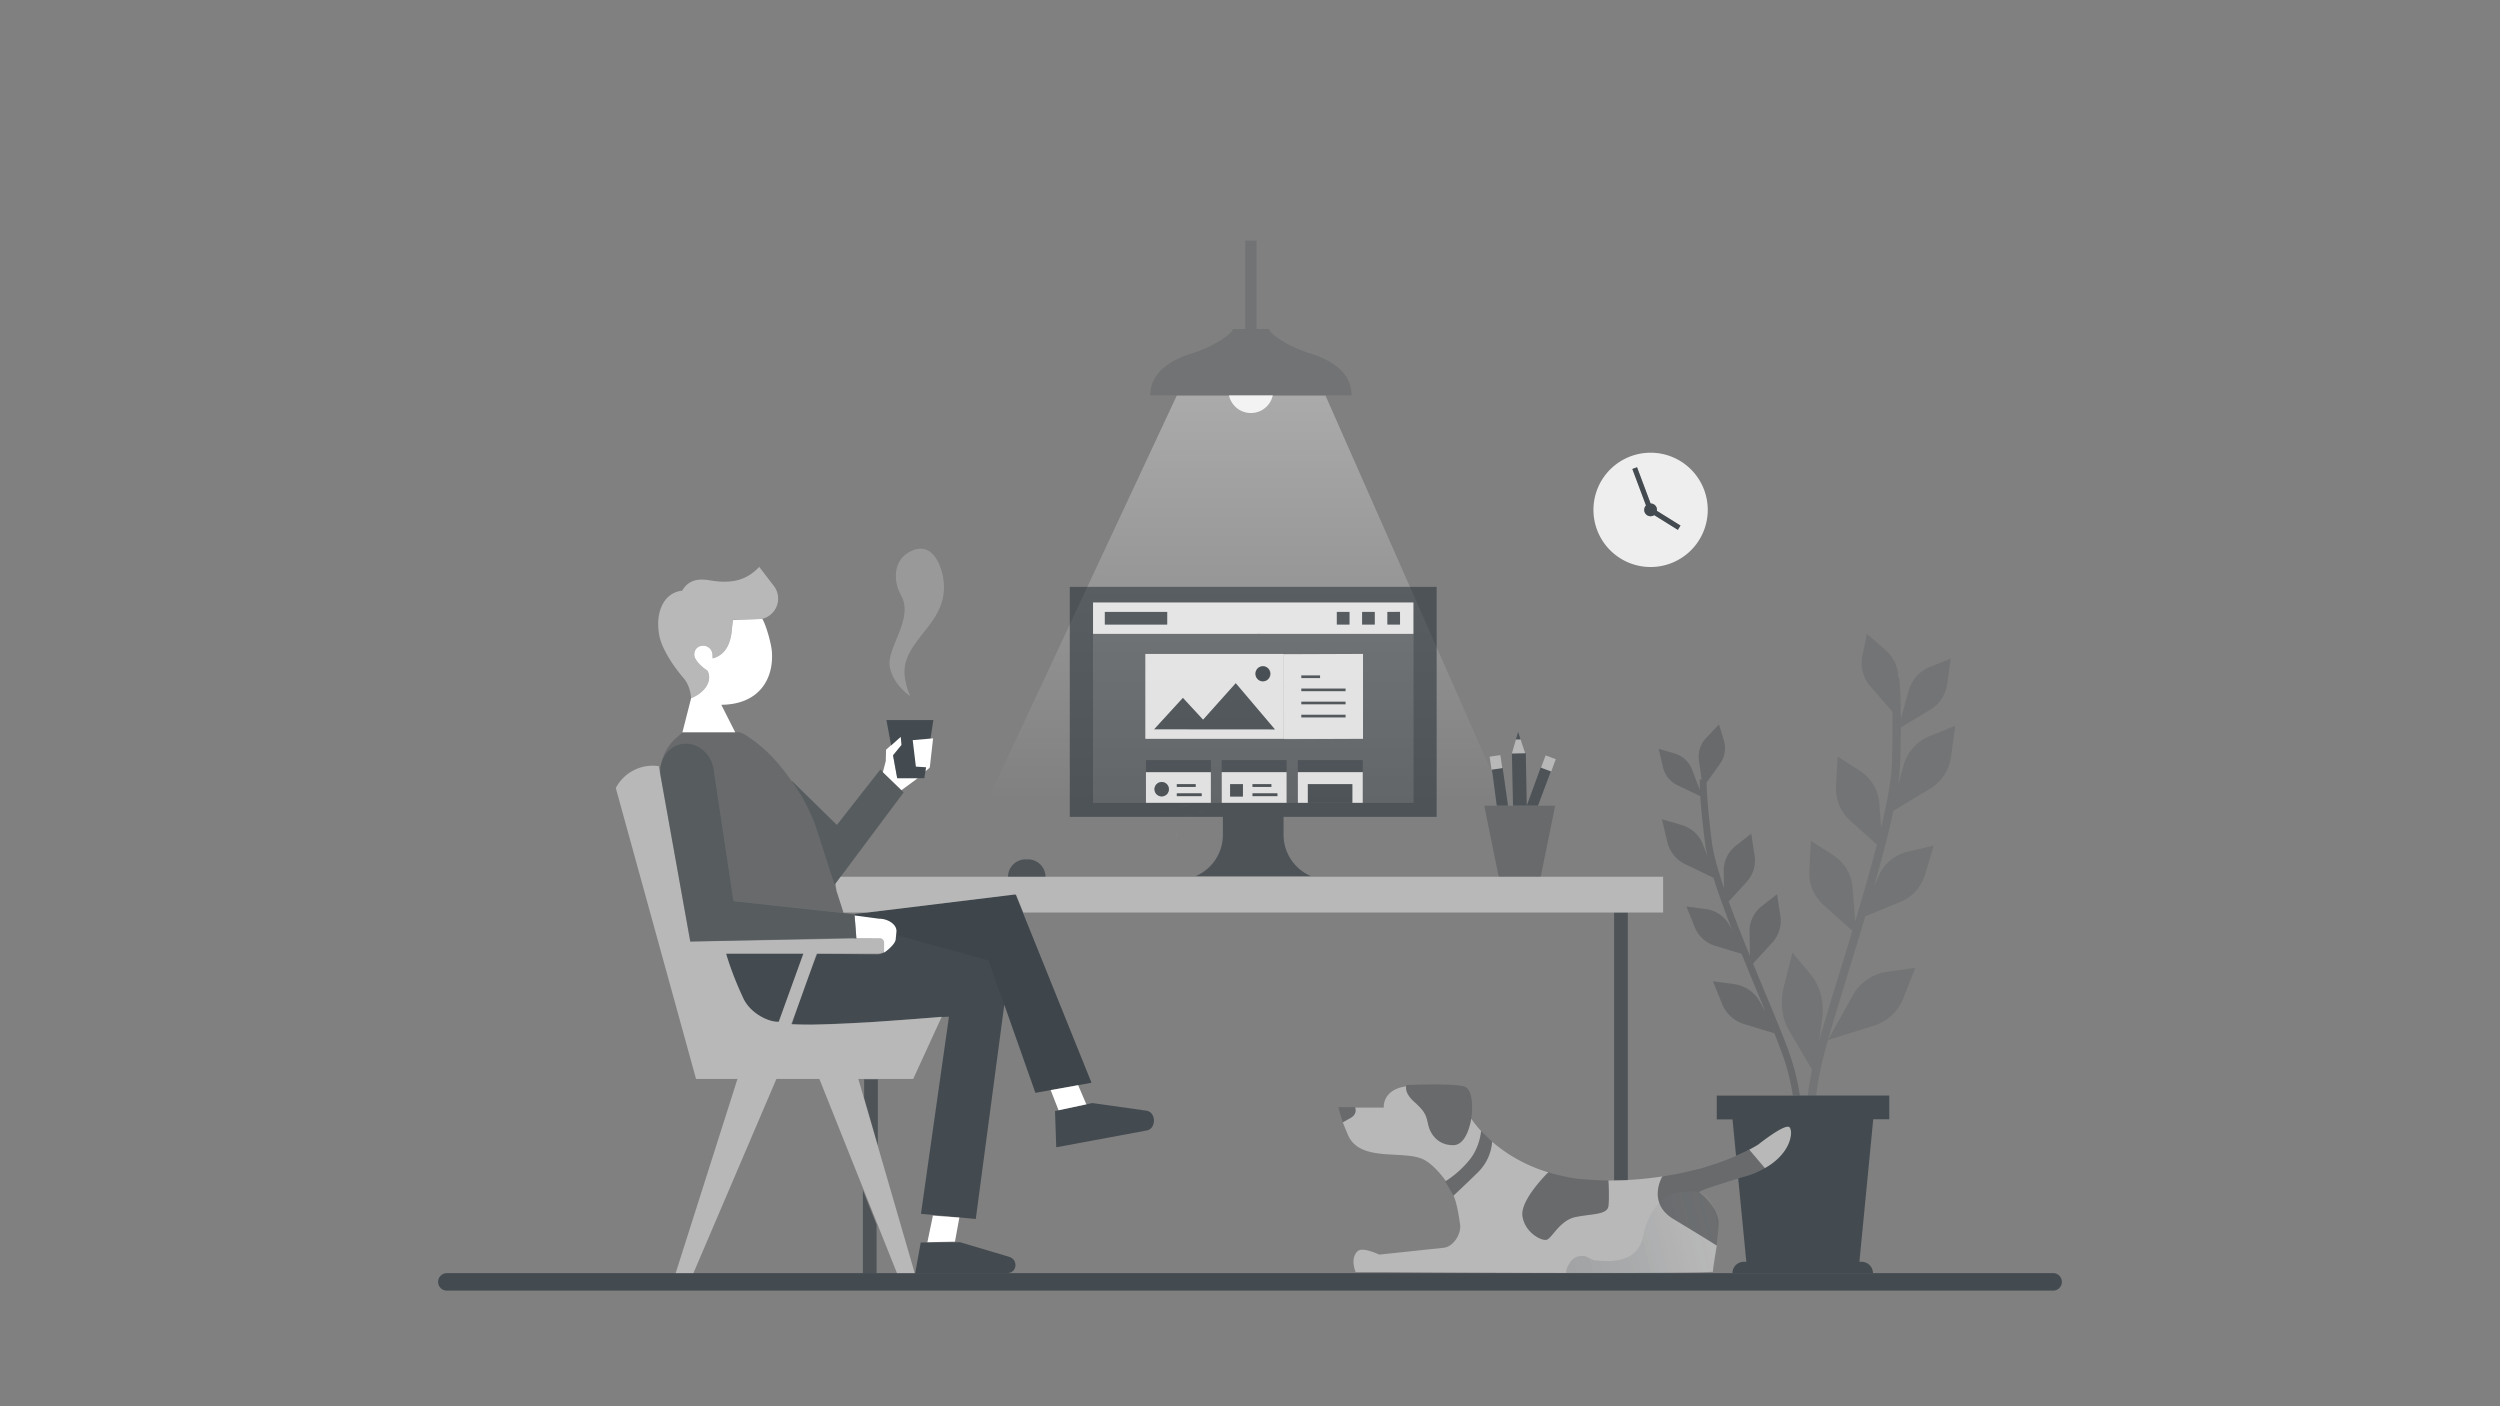 <svg xmlns="http://www.w3.org/2000/svg" width="2000" height="1125" viewBox="0 0 2000 1125"><rect x="0" y="0" width="2000" height="1125" fill="#808080" stroke="none"/><defs><linearGradient id="a" x1="995.91" y1="54.22" x2="995.91" y2="642.71" gradientUnits="userSpaceOnUse"><stop offset="0" stop-color="#fff" stop-opacity=".6"/><stop offset="1" stop-color="#fff" stop-opacity="0"/></linearGradient><clipPath id="b"><path fill="none" d="M1317.41 492.5h254v383.88h-254z"/></clipPath><linearGradient id="c" x1="1259.47" y1="1010.41" x2="1402.92" y2="973.94" gradientUnits="userSpaceOnUse"><stop offset="0" stop-color="#202b33" stop-opacity=".6"/><stop offset=".35" stop-color="#485158" stop-opacity=".49"/><stop offset=".8" stop-color="#bbbfc1" stop-opacity=".18"/><stop offset="1" stop-color="#fff" stop-opacity="0"/></linearGradient><clipPath id="d"><path fill="none" d="M874.44 481.92h256.26v160.3H874.44z"/></clipPath></defs><title>artboard</title><g data-name="Artboard 5" style="isolation:isolate"><path fill="url(#a)" d="M1230.41 701.5h-469l180-385h119l170 385z"/><path d="M1642.5 1032.5h-1285a7 7 0 0 1 0-14h1285a7 7 0 0 1 0 14z" fill="#202b33" opacity=".62" style="mix-blend-mode:hard-light"/><path fill="#202b33" d="M1291.27 730.04h10.98v214.21h-10.98z" opacity=".52" style="mix-blend-mode:hard-light"/><path d="M1320.48 362.17a45.72 45.72 0 1 0 45.72 45.72 45.72 45.72 0 0 0-45.72-45.72zm21.81 61.7l-18.92-11.81a5.08 5.08 0 0 1-6.55-7.7l-10.92-29.18 3.75-1.4 10.86 29a5 5 0 0 1 5 5.84l18.93 11.82z" fill="#fff" opacity=".86" style="mix-blend-mode:hard-light"/><path d="M1344.4 420.48l-18.93-11.82a5 5 0 0 0-5-5.84l-10.86-29-3.75 1.4 10.92 29.18a5.08 5.08 0 0 0 6.55 7.7l18.92 11.81z" fill="#202b33" opacity=".62" style="mix-blend-mode:hard-light"/><path d="M1149.33 653.51v-184H855.82v184H978.3v14.4a35.84 35.84 0 0 1-21.79 33h-.1 92.32a36.13 36.13 0 0 1-21.89-33.27v-14.13zm-274.89-11.29v-160.3h256.26v160.3z" fill="#202b33" opacity=".52" style="mix-blend-mode:hard-light"/><path d="M891.79 651.54c-1.74-.22-3.44-.48-5.06-.8 1.25.25 2.56.49 3.85.65zM942.46 646.54c-2.33.71-4.86 1.4-7.57 2 2.57-.59 5.24-1.28 7.5-2zM939.06 656.84zM964.64 647.53a50.64 50.64 0 0 1-7.87 3.24 40.09 40.09 0 0 0 7.87-3.24zM941.32 670.09c0 .89.09 1.79.18 2.61-.09-.86-.15-1.7-.18-2.61zM939.12 656.92zM940.87 655.84c.57-.23 1.33-.52 2.3-.86l-1 .34c-.48.18-.92.35-1.3.52zM946.91 653.74c2.09-.66 4.72-1.47 8-2.44-2.26.63-5.23 1.55-8 2.44zM880.31 649.17l1.66.46c-.56-.15-1.12-.3-1.66-.46zM954.95 651.31c.63-.17 1.23-.35 1.82-.54l-.51.16zM946.91 653.74c-1.51.48-2.74.89-3.74 1.24 1.14-.38 2.41-.81 3.74-1.24zM965 647.34l-.36.2zM939.12 656.92l-.06-.08c-.06.06.04.08.06.08zM939.07 656.8a12.72 12.72 0 0 1 1.8-1c-1.36.6-1.73.87-1.8 1zM942.46 646.54a105.79 105.79 0 0 0 12.46-4.65c-2.57 1.11-6.58 2.71-12.46 4.65zM941.32 670.09v-.45a32.1 32.1 0 0 0-.81-9 15 15 0 0 0-1.35-3.66 23.07 23.07 0 0 1 2.12 10.23c-.01.98 0 1.94.04 2.88zM941.5 672.7a27.75 27.75 0 0 0 .51 3.12c-.13-.6-.35-1.75-.51-3.12zM926.19 650.34c3.09-.51 6-1.1 8.71-1.75-3.51.8-6.83 1.41-8.71 1.75z" fill="#fff" opacity=".25" style="mix-blend-mode:hard-light"/><path d="M1338.95 975.33c-21.76-13.05-9.06-34.16-9.06-34.16s1.21-.19 3.22-.55a286.62 286.62 0 0 1-47.27 3.8h.89s.87 13.47 0 20.44-13.06 6.09-26.11 8.7-19.15 17.41-23.5 18.28-17.41-6.09-19.15-19.15 20.68-34.83 20.68-34.83l.54.16a123.46 123.46 0 0 1-45.56-24.69h.05a38.09 38.09 0 0 1-11.4 24.49c-7 7-19.48 18.67-19.48 18.67l-.1-.2c2.36 4.64 4.18 14.8 5.37 23.32 1.05 7.57-5.27 17.55-12.84 18.58l-51.89 5.5s-13.29-6.52-17.26-2.71c-6.35 6.09-1.52 16.7-1.52 16.7h27.85s229 1.73 258-.27c-.59 0 3-21 3-21s-12.71-8.02-34.46-21.08z" fill="#fff" opacity=".44"/><path d="M1329.89 941.18s-12.7 21.1 9.06 34.16 34.46 21.17 34.46 21.17c-.29.71 1.11-8.39 1.44-16.65.56-14.35-15.62-26-15.62-26a29.09 29.09 0 0 1 6.37-3c7.19-2.5 18.43-6.12 25.9-8.15a100.74 100.74 0 0 0 20.48-8.08l-12.59-14.87s-8.52 5.09-33.34 13.3c-14.13 4.58-36.16 8.12-36.16 8.12z" fill="#202b33" opacity=".25" style="mix-blend-mode:hard-light"/><path d="M1177 895c-1 6-4.65 21.12-14.44 21.12-12.18 0-18.28-8.7-20-16.54s-2.61-10.44-11.31-18.28c-6.4-5.76-6.64-10.24-6.32-12.21-19.34 2.62-17.9 17-17.9 17h-22.9c.48 1.31 1.42 5.38-3.73 8.27l-6.15 3.45c1 2.69 2.34 6 4.06 10 9.57 22.63 45 11.69 60.92 20 9 4.7 17.45 17 17.45 17a80.25 80.25 0 0 0 18.67-16.58c8.7-10.44 9.54-23.46 9.54-23.46A84.54 84.54 0 0 1 1177 895z" fill="#fff" opacity=".44"/><path d="M1083.93 885.68s2.61 5.22-3.48 8.7l-6.09 3.48s-3.48-9.57-3.48-12.18zM1238.64 937.89s-22.42 21.77-20.68 34.83 14.8 20 19.15 19.15 10.44-15.67 23.5-18.28 25.24-1.74 26.11-8.7 0-20.43 0-20.43-15.4-.29-26-1.68a161.65 161.65 0 0 1-22.08-4.89z" fill="#202b33" opacity=".25" style="mix-blend-mode:hard-light"/><path d="M1263.21 943.07c-3.54-.45-7-1-10.29-1.62 2.54.51 5.21 1 7.82 1.33zM1366.19 932.91c-4.73 1.45-9.87 2.85-15.38 4.16 5.23-1.2 10.65-2.59 15.24-4.11zM1359.26 953.84a.24.24 0 0 1 0-.08h-.07zM1411.24 934.92a102.92 102.92 0 0 1-16 6.58 81.48 81.48 0 0 0 16-6.58zM1359.4 954l.07.1zM1362.94 951.81c1.16-.47 2.69-1 4.67-1.75l-2 .7c-1 .35-1.89.71-2.67 1.05zM1375.21 947.54c4.24-1.35 9.59-3 16.34-4.95h-.06c-4.6 1.27-10.64 3.13-16.28 4.95zM1239.87 938.25c.8.23 2 .55 3.38.93-1.14-.31-2.25-.61-3.38-.93zM1391.55 942.6c1.27-.35 2.5-.72 3.7-1.09l-1 .32zM1375.21 947.54c-3.08 1-5.58 1.82-7.59 2.52 2.31-.78 4.89-1.64 7.59-2.52zM1412 934.53l-.72.4zM1359.38 954l-.13-.16c-.01.11.09.16.13.16zM1359.29 953.76a25.85 25.85 0 0 1 3.66-2c-2.77 1.18-3.52 1.73-3.66 2zM1366.19 932.91a215 215 0 0 0 25.32-9.46c-5.24 2.29-13.38 5.55-25.32 9.46zM1364.22 986.07a56.4 56.4 0 0 0 1 6.35c-.22-1.23-.68-3.58-1-6.35zM1333.11 940.63c6.28-1 12.18-2.24 17.7-3.55-7.13 1.62-13.88 2.92-17.7 3.55z" fill="#fff" opacity=".25" style="mix-blend-mode:hard-light"/><path d="M1156.23 945.16a78.36 78.36 0 0 0 19.09-16.83c8.7-10.44 9.54-23.46 9.54-23.46l8.82 8.54a38.09 38.09 0 0 1-11.4 24.49c-7 7-19.48 18.67-19.48 18.67l-6.57-11.41M1125.2 868s-2.68 5.48 6 13.31 9.57 10.44 11.31 18.28 7.83 16.54 20 16.54 14.8-23.5 14.8-23.5 2.61-20.89-6.09-23.5-46.02-1.13-46.02-1.13z" fill="#202b33" opacity=".25" style="mix-blend-mode:hard-light"/><path d="M1431.64 901.79c-3.48-3.48-25.24 13.93-25.24 13.93a120.81 120.81 0 0 1-14.9 7.75 80.09 80.09 0 0 0 7.89-3.8l12.61 14.85c21.82-12.43 22.49-29.88 19.64-32.73z" fill="#fff" opacity=".44"/><path d="M728.22 556.91s-13.62-8.62-16.42-23.5 19.55-38.39 9.13-56.93c-7.35-13.09-6-30.84 10.31-36.59s22.86 15.53 23.76 25.79c2.59 29.44-23.18 41.31-30.17 63.13-4.15 12.99 3.39 28.1 3.39 28.1z" fill="#fff" opacity=".2"/><path d="M580.9 762.95s4 15 13.79 35.8c5.74 12.25 20.73 19.2 28.34 18.66l19.67-54.45zM812.44 715.53l-128.67 15.73.93 14.38 10.87.59 18.2 4.1c0 6.72-5.45 13.16-12.16 13.16l-47.66-.5c-.47-.4-17.85 47.29-20.37 56.4 3.34.24 16.66.29 16.66.29 21.34-.62 46.55-2 46.55-2l55.72-4 6.65-.33-22.41 157.72 43.87 4.12 22.83-171.48 24.88 70.54 44.84-8.06z" fill="#202b33" opacity=".62" style="mix-blend-mode:hard-light"/><path fill="#202b33" opacity=".15" style="mix-blend-mode:hard-light" d="M683.77 731.26l128.67-15.73 60.73 150.67-44.84 8.06-37.6-105.99-106.47-29.18-.49-7.83z"/><path d="M652.18 659.84l12.77 39.66 2.72 8.43 55.27-74-18.62-18.4-34.8 44.41-35.75-35h-.42a158.56 158.56 0 0 1 18.83 34.9z" fill="#202b33" opacity=".42" style="mix-blend-mode:hard-light"/><path d="M736.6 994l-4.45 24.48h73.68c7.92-.07 9-10.8 1.41-13.06L768 993.76z" fill="#202b33" opacity=".62" style="mix-blend-mode:hard-light"/><path fill="#fff" d="M741.91 993.75l22.07-.45 3.51-19.27-21.17-1.52-4.41 21.24z"/><path d="M844 888.83l1 29 72.37-13.44c7.94-1.4 7.65-14.88-.36-15.87l-43.15-6.08z" fill="#202b33" opacity=".62" style="mix-blend-mode:hard-light"/><path fill="#fff" d="M846.83 888.21l22.24-4.73-6.55-15.34-21.98 3.93 6.29 16.14z"/><path fill="none" d="M586.68 495.89l4.59-.07-4.6.17.01-.1z"/><path d="M545.75 472.51c5-8.67 13-9.8 21.93-8.27 17.7 3 29.49.09 39.7-10.73l11.7 15.25a16.66 16.66 0 0 1-9.48 26.36l-18.32.7-4.59.08v.1h-.2c-.54 1.63-1.06 8.69-1.38 10.84-1.62 10.87-6.36 17.45-15 19.84l-.21-3.67a7.48 7.48 0 0 0-8.31-6.47c-4.19.4-6.57 3.89-6.17 7.87s6.74 9.79 10.32 11.87c2.26 3.61 2 8.27-.66 12.68-3.39 5.52-9.73 8.73-12.23 9.46 0 0-.26-9.31-6-15.95-7.53-8.7-17.07-22.71-19.28-33.41-3.69-17.94 2.69-34.79 18.18-36.55z" fill="#fff" opacity=".44"/><path d="M565.11 549c2.7-4.41 2.91-9.07.66-12.68-3.58-2.08-9.92-7.89-10.32-11.87s2-7.46 6.17-7.87a7.48 7.48 0 0 1 8.31 6.47l.21 3.67c8.61-2.39 13.34-9 15-19.84.32-2.14.84-9.21 1.38-10.84h.2l4.6-.18 18.32-.7h.25c3.15 5.33 7.24 20 7.66 26.61 1.37 21.67-10.43 41.8-40.51 42.07l11.17 22.06h-42.28l7-27.44c2.45-.78 8.8-3.99 12.18-9.46zM683.79 732.37l19.62 2.63c6.28-.11 14.35 4.24 13.73 10.48l-.59 6c-.45 4.6-9.26 10.56-9.26 10.56v-8.15a3.17 3.17 0 0 0-3.15-3.16c-5.89-.05-19-.06-19-.06s-1.48-18.31-1.35-18.3z" fill="#fff"/><path d="M730.57 863.13l22.84-49.74s-89.41 8.14-120.47 5.92c3.42-8.36 20.38-56.4 20.38-56.4h48.88a12.16 12.16 0 0 0 12.16-12.16h-30.82v-.45l-131.32 2.92L527 612.91a33.33 33.33 0 0 0-34.37 17.5l64.19 232.72h33.16l-49.45 155.37h14.21l66.4-155.37h34.33l62.1 155.37h14.21l-45.12-155.37zm-135.88-64.42c-9.74-20.78-13.79-35.8-13.79-35.8h61.8L623 817.37c-7.58.54-22.57-6.37-28.31-18.66z" fill="#fff" opacity=".44"/><path fill="#fff" d="M717.76 622.56l-4.72-26.42-4.19 3.81-.24 8.98-2.33 8.82 14.92 14.38 12.99-9.57h-16.43zM740.32 617.12l3.52-3.12-2.86-1.13-.66 4.25z"/><path fill="#202b33" opacity=".62" style="mix-blend-mode:hard-light" d="M709.13 576.04h37.58l-7.24 46.52h-21.71l-8.63-46.52z"/><path fill="#fff" d="M746.47 590.69l-16.3 1.42 2.54 21.18 11.13.71 2.63-23.31zM708.85 599.95l11.75-10.44.56 6.44-10.1 12.37-2.21-8.37z"/><path d="M533.87 601.57a19.87 19.87 0 0 1 23.92-4.57 24.35 24.35 0 0 1 13.06 18l16 105.79 88.08 9.59-22.72-70.57c-8.9-23.66-27.7-49.35-42.24-61.67s-18.68-12.32-18.68-12.32h-45.13l-5.48 4.82a35.75 35.75 0 0 0-11.6 20.64l-1.2 6.72c.78-8 2.71-12.69 5.99-16.43z" fill="#202b33" opacity=".25" style="mix-blend-mode:hard-light"/><path d="M557.79 597a19.87 19.87 0 0 0-23.92 4.62 22.93 22.93 0 0 0-5.34 19.16l23.68 132.49 132.91-2.51-1.59-19.36-96.71-10.53L570.85 615a24.35 24.35 0 0 0-13.06-18z" fill="#202b33" opacity=".42" style="mix-blend-mode:hard-light"/><g clip-path="url(#b)" fill="#202b33"><path d="M1543.87 588.83a35.63 35.63 0 0 0-20.51 21.62l-4.89 17.55a155.12 155.12 0 0 0 1.69-17.34c.34-11.12.5-20.63.54-28.71l23.38-14.08a28.94 28.94 0 0 0 13.74-20.87l2.74-20.08-16.56 6.61a28.94 28.94 0 0 0-16.66 17.56l-6.67 24c-.09-23.73-1.27-32.64-1.34-33.14l-.73.1a28.93 28.93 0 0 0-9.86-21.66L1493.51 507l-3.6 17.43a28.94 28.94 0 0 0 5.47 23.58l18.62 21.46c.13 10.14 0 23.58-.48 41-.39 12.86-3.68 30.86-8.56 51.36l-1.72-21.16a34.21 34.21 0 0 0-15.41-24.11l-17.71-11.36-1.31 23.92a34.21 34.21 0 0 0 11.29 27.31l21.42 19.26c-5 19.46-11.1 40.51-17.32 61.24l-2.35-28.85a34.21 34.21 0 0 0-15.4-24.08l-17.71-11.36-1.31 23.92a34.21 34.21 0 0 0 11.29 27.31l23.16 20.82a7578.68 7578.68 0 0 1-9.71 31.72c-6.64 21.57-12.54 40.77-16.79 56l2.69-20.36c1-12-2.43-23.83-9.43-32.29L1433.92 762l-7 27.91c-3 12.07-1.34 25 4.6 35l18.12 30.82c-9.44 46-3.29 75.48-3 76.82l6.47-1.4c-.07-.34-7.22-34.87 5.81-86.3 1-3.88 2.14-8.16 3.44-12.77l36.76-11.53a37.34 37.34 0 0 0 23.59-22l9.54-24.35-22.73 3.25a37.34 37.34 0 0 0-26.23 17l-20.8 37.24c4.16-14.75 9.77-33 16-53.31 4.46-14.5 9.19-29.87 13.8-45.33l28.1-11.57a34.21 34.21 0 0 0 19.78-22l6.78-23-20.49 4.77a34.21 34.21 0 0 0-22.6 17.55l-4.51 10c6.08-21.32 11.55-42.06 15.35-60.12l29.22-17.6a35.63 35.63 0 0 0 16.92-25.71l3.37-24.72z" opacity=".13" style="mix-blend-mode:hard-light"/><path d="M1431.23 841.91c-4.23-11.91-11.23-28.7-19.31-48.13-3.07-7.4-6.28-15.11-9.5-22.94l15.46-16.84a25.46 25.46 0 0 0 6.43-21l-2.67-17.63-12.31 9.63a25.46 25.46 0 0 0-9.71 19l.3 20.73c-6-14.74-11.92-29.7-16.94-43.58l14.28-15.54a25.46 25.46 0 0 0 6.43-21l-2.69-17.7-12.31 9.67a25.46 25.46 0 0 0-9.71 19l.21 14.84c-4.92-14.47-8.5-27.22-9.68-36.52-3.61-28.55-4.18-42.78-4.25-47.87l11.42-16a21.54 21.54 0 0 0 2.38-17.86l-3.9-12.66-10.35 11a21.54 21.54 0 0 0-5.67 17.72l2.13 15.39-1.51-.06c0 .23-.1 2.76.18 8.57l-6.73-17.53a21.54 21.54 0 0 0-13.59-11.83l-12.71-3.77 3.45 14.69a21.54 21.54 0 0 0 11.66 14.5l18.2 8.72c.53 8 1.61 20.17 3.83 37.66.4 3.18 1.08 6.73 2 10.6l-4.05-10.6a26.52 26.52 0 0 0-16.77-14.57l-15.65-4.58 4.25 18.08a26.52 26.52 0 0 0 14.36 17.85l22.54 10.79c3.95 12.66 9.23 27.06 15 41.88l-3.06-5.36a25.46 25.46 0 0 0-18-11.4l-15.52-2.08 6.65 16.54a25.46 25.46 0 0 0 16.2 14.87l21.27 6.47c4.54 11.21 9.17 22.35 13.53 32.84q2.87 6.91 5.53 13.34l-5.41-9.48a27.79 27.79 0 0 0-19.63-12.44l-16.91-2.32 7.26 18.06a27.79 27.79 0 0 0 17.7 16.22l24.14 7.34c2.58 6.44 4.81 12.21 6.57 17.11 13.29 37.13 9.79 68 9.76 68.34l5.47.66c.15-1.26 3.72-32.39-10.05-70.82z" opacity=".25" style="mix-blend-mode:hard-light"/></g><path d="M1391.49 942.61h.06zM1395.11 941.54h.14z" fill="#202b33" opacity=".52" style="mix-blend-mode:hard-light"/><path d="M1373.41 876.5v19H1386l2.83 29.1 2.69-1.14a120.81 120.81 0 0 0 14.9-7.75s21.76-17.41 25.24-13.93c2.85 2.85 2.18 20.3-19.67 32.74h-.07l-.11.06-.54.29a81 81 0 0 1-15.44 6.4l-.42.13h-.13l-.29.09-1.53.47-1.88.54-1 .28 6.47 66.62h-1.69a9.23 9.23 0 0 0-9.44 9h112.47a9.23 9.23 0 0 0-9.44-9h-1.42l11.07-114h12.82v-19z" fill="#202b33" opacity=".62" style="mix-blend-mode:hard-light"/><path d="M1399.39 919.66a80.07 80.07 0 0 1-7.89 3.8l-.29.13a80.42 80.42 0 0 0 8.18-3.93z" fill="#202b33" opacity=".52" style="mix-blend-mode:hard-light"/><path fill="#202b33" opacity=".25" style="mix-blend-mode:hard-light" d="M1232.54 701.5h-33.56l-11.57-56.9h56.7l-11.57 56.9z"/><path fill="#202b33" opacity=".52" style="mix-blend-mode:hard-light" d="M1206.41 644.5h-9l-3.86-28.91 8.59-1.25 4.27 30.16z"/><path fill="#fff" opacity=".44" d="M1191.701 605.334l8.599-1.256 1.525 10.439-8.599 1.256z"/><path fill="#202b33" opacity=".52" style="mix-blend-mode:hard-light" d="M1221.41 644.5h9l10.31-27.54-8.15-3.01-11.16 30.55z"/><path fill="#fff" opacity=".44" d="M1240.975 617.233l-8.152-3.01 3.655-9.897 8.152 3.01z"/><path fill="#202b33" opacity=".52" style="mix-blend-mode:hard-light" d="M1221.41 644.5h-11l-.89-41.7 11.13-.22.76 41.92z"/><path fill="#fff" opacity=".44" d="M1216.41 591.37l-3.6.07-3.31 11.35 10.62-.21-3.71-11.21z"/><path fill="#202b33" d="M1214.47 585.5l-1.76 6.11 3.75-.08-1.99-6.03zM820.41 687.5h2a14 14 0 0 1 14 14h-30a14 14 0 0 1 14-14z" opacity=".52" style="mix-blend-mode:hard-light"/><path d="M1367.41 1018.5H1253a9.88 9.88 0 0 1 1.21-5.45c3-5.82 6.72-9 13.2-8.2 1.82.21 6.44 3.16 8.39 3.38 17.72 1.94 34.85 0 38.82-19.74 5.09-25.31 21.11-34.94 31-34.94 10.8 0 20.8-3.89 26.8 17s-2 46.92-2 46.92" opacity=".25" fill="url(#c)" style="mix-blend-mode:hard-light"/><g opacity=".52" style="mix-blend-mode:hard-light" fill="#202b33"><path d="M690.3 952.19v66.31h10.98v-38.72l-10.98-27.59zM702.28 863.5H691.3v14.67l10.98 37.98V863.5z"/></g><path fill="#fff" opacity=".44" d="M672.44 701.38l-4.03 5.49.86 6.05 5.51 17.12h18.96l118.7-14.51.2.5.38-.05 5.67 14.06h511.81v-28.66H672.44z"/><path d="M1000.51 316.29h-80.32c0-18.59 16.71-28.53 33.66-33.66 15.84-4.79 32.37-15.6 32.37-19.42h29c0 3.82 16.52 14.63 32.37 19.42 17 5.12 33.66 15.07 33.66 33.66h-80.74" fill="#202b33" opacity=".15" style="mix-blend-mode:hard-light"/><path d="M1018.22 316.29a17.91 17.91 0 0 1-35 .05z" fill="#fff" opacity=".86" style="mix-blend-mode:hard-light"/><path fill="#202b33" d="M996.22 192.5h9v70.71h-9z" opacity=".15" style="mix-blend-mode:hard-light"/><g clip-path="url(#d)"><path fill="#202b33" opacity=".52" style="mix-blend-mode:hard-light" d="M1040.98 540.24h15.07v2.24h-15.07zM1040.98 550.74h35.51v2.24h-35.51zM1040.98 561.23h35.51v2.24h-35.51zM1040.98 571.73h35.51v2.24h-35.51z"/><path d="M1027.17 523.39v67.94l63.24-.25v-67.94zm13.83 16.85h15.07v2.24H1041zm35.5 33.76H1041v-2.24h35.51zm0-10.5H1041v-2.24h35.51zm0-10.5H1041v-2.24h35.51zM916.76 673.47h51.94v-55.78h-51.94zm24.69-46.17h15.07v2.24h-15.07zm0 7.37h19.88v2.24h-19.88zm0 16h15.07V653h-15.07zm0 7.05h19.88V660h-19.88zm-17.61-28.1a5.72 5.72 0 0 1 .44-1q.13-.25.29-.48a5.8 5.8 0 0 1 .71-.85q.2-.2.41-.37a5.75 5.75 0 0 1 3.67-1.32 5.83 5.83 0 0 1 .59 0 5.73 5.73 0 0 1 2.16.67 5.8 5.8 0 0 1 2.32 2.32 5.78 5.78 0 0 1 0 5.5 5.8 5.8 0 0 1-.62.92q-.18.21-.37.41a5.77 5.77 0 0 1-9.73-2.92 5.81 5.81 0 0 1 .14-2.88zm-.23 24.94a5.74 5.74 0 0 1 .67-2.16q.13-.25.29-.48a6.51 6.51 0 0 1 1.11-1.23 5.75 5.75 0 0 1 3.67-1.32 5.83 5.83 0 0 1 .59 0 5.73 5.73 0 0 1 2.16.67 5.8 5.8 0 0 1 2.32 2.32 5.78 5.78 0 0 1 0 5.5 5.8 5.8 0 0 1-.62.92q-.18.21-.37.41a5.77 5.77 0 0 1-9.73-2.92 5.81 5.81 0 0 1-.12-1.16 5.89 5.89 0 0 1 .03-.51z" fill="#fff" opacity=".76" style="mix-blend-mode:hard-light"/><path fill="#fff" opacity=".86" style="mix-blend-mode:hard-light" d="M916.76 694.95h51.94v13.14h-51.94z"/><path fill="#202b33" opacity=".33" style="mix-blend-mode:hard-light" d="M977.36 608.07h51.94v9.62h-51.94zM1038.27 608.07h51.94v9.62h-51.94zM916.76 685.33h51.94v9.62h-51.94z"/><path d="M916.22 523.14v67.94h110.86v-67.94zm94 9.82a6.06 6.06 0 1 1-5.86 6.05 6 6 0 0 1 5.87-6.01zm-86.88 50.46l23-25.09 16.14 17.47 26.13-29.22 31.3 36.92zM977.36 617.69v55.78h51.94v-55.78zm24.64 9.61h15.07v2.24H1002zm0 23.4h15.07v2.3H1002zm-7.69 9.62h-10.22v-9.94h10.26zm0-23.08h-10.22v-9.94h10.26zm27.61 22.76H1002v-2.24h19.88zm0-23.08H1002v-2.24h19.88z" fill="#fff" opacity=".76" style="mix-blend-mode:hard-light"/><path fill="#202b33" opacity=".33" style="mix-blend-mode:hard-light" d="M916.76 608.07h51.94v9.62h-51.94z"/><path d="M1038.27 617.69v90.41h51.94v-90.41zm43.6 79.51h-35.59v-2.24h35.59zm0-9.94h-35.59v-20.2h35.59zm0-29.82h-35.59v-2.24h35.59zm0-9.94h-35.59v-20.2h35.59z" fill="#fff" opacity=".76" style="mix-blend-mode:hard-light"/><path d="M977 682.45v25.65h52v-25.65zm16.35 18.27h-9.3v-9.62h9.3zm14.43 0h-9.3v-9.62h9.3zm14.11 0h-9.3v-9.62h9.3z" fill="#fff" opacity=".86" style="mix-blend-mode:hard-light"/><ellipse cx="1010.23" cy="539.02" rx="5.86" ry="6.05" fill="#202b33" opacity=".62" style="mix-blend-mode:hard-light"/><path fill="#202b33" opacity=".52" style="mix-blend-mode:hard-light" d="M923.35 583.42l22.95-25.09 16.15 17.47 26.13-29.22 31.3 36.92-96.53-.08zM1002.04 627.3h15.07v2.24h-15.07zM1002.04 650.71h15.07v2.24h-15.07zM984.09 650.39h10.26v9.94h-10.26zM984.09 627.3h10.26v9.94h-10.26zM1002.04 657.76h19.88V660h-19.88zM1002.04 634.68h19.88v2.24h-19.88zM941.45 627.3h15.07v2.24h-15.07zM941.45 650.71h15.07v2.24h-15.07zM941.45 657.76h19.88V660h-19.88zM941.45 634.68h19.88v2.24h-19.88zM1046.28 627.3h35.59v20.2h-35.59zM1046.28 694.95h35.59v2.24h-35.59zM1046.28 667.06h35.59v20.2h-35.59zM1046.28 655.2h35.59v2.24h-35.59zM984.09 691.1h9.3v9.62h-9.3zM998.52 691.1h9.3v9.62h-9.3zM1012.62 691.1h9.3v9.62h-9.3z"/><path fill="none" d="M1038.27 617.69h51.94v90.41h-51.94zM977.36 617.69h51.94v55.78h-51.94zM916.22 523.14h110.86v67.94H916.22zM977.04 682.45h51.94v25.65h-51.94z"/><path d="M1027.07 591.08h63.34v-67.94h-63.34zm13.93-50.84h15.07v2.24H1041zm0 10.5h35.51V553H1041zm0 10.5h35.51v2.24H1041zm0 10.5h35.51V574H1041z" fill="none"/><path d="M1009.52 506.91H874.18v205.18h256.52V506.91zM968.7 673.47h-51.94v-55.78h51.94zm60.3 34.62h-52v-25.64h52zm.32-34.62h-51.96v-55.78h51.94zm60.91 34.62h-51.94v-90.4h51.94zm.2-117H916.22v-67.95h174.19z" fill="#202b33" opacity=".3" style="mix-blend-mode:hard-light"/><path d="M925.27 635.46a5.77 5.77 0 0 0 8.16 0q.2-.2.37-.41a5.8 5.8 0 0 0 .62-.92 5.77 5.77 0 0 0-4.48-8.49 5.83 5.83 0 0 0-.59 0 5.75 5.75 0 0 0-3.67 1.32q-.21.18-.41.37a5.8 5.8 0 0 0-.71.85q-.16.23-.29.48a5.75 5.75 0 0 0-.7 2.75 5.75 5.75 0 0 0 1.69 4.08zM925.27 659.28a5.77 5.77 0 0 0 8.16 0q.2-.2.37-.41a5.8 5.8 0 0 0 .62-.92 5.77 5.77 0 0 0-4.48-8.49 5.83 5.83 0 0 0-.59 0 5.66 5.66 0 0 0-4.26 1.88 5.84 5.84 0 0 0-.53.66q-.16.23-.29.48a5.74 5.74 0 0 0-.67 2.16 5.89 5.89 0 0 0 0 .59 5.75 5.75 0 0 0 1.69 4.08z" fill="#202b33" opacity=".52" style="mix-blend-mode:hard-light"/><path d="M874.44 482.08v25h130.09c.06-.09 5 0 5 0h121.17v-25zm59.32 17.56h-49.9v-10.12h49.9zm145.81 0h-10.11v-10.12h10.11zm20.23 0h-10.11v-10.12h10.11zm20.23 0h-10.11v-10.12H1120z" fill="#fff" opacity=".76" style="mix-blend-mode:hard-light"/><path fill="#202b33" opacity=".52" style="mix-blend-mode:hard-light" d="M1109.92 489.52h10.11v10.11h-10.11zM1089.69 489.52h10.11v10.11h-10.11zM1069.46 489.52h10.11v10.11h-10.11zM933.77 499.64h-49.9v-10.12h49.9z"/><circle cx="929.35" cy="655.2" r="5.77" fill="#202b33" opacity=".52" style="mix-blend-mode:hard-light"/></g></g></svg>
